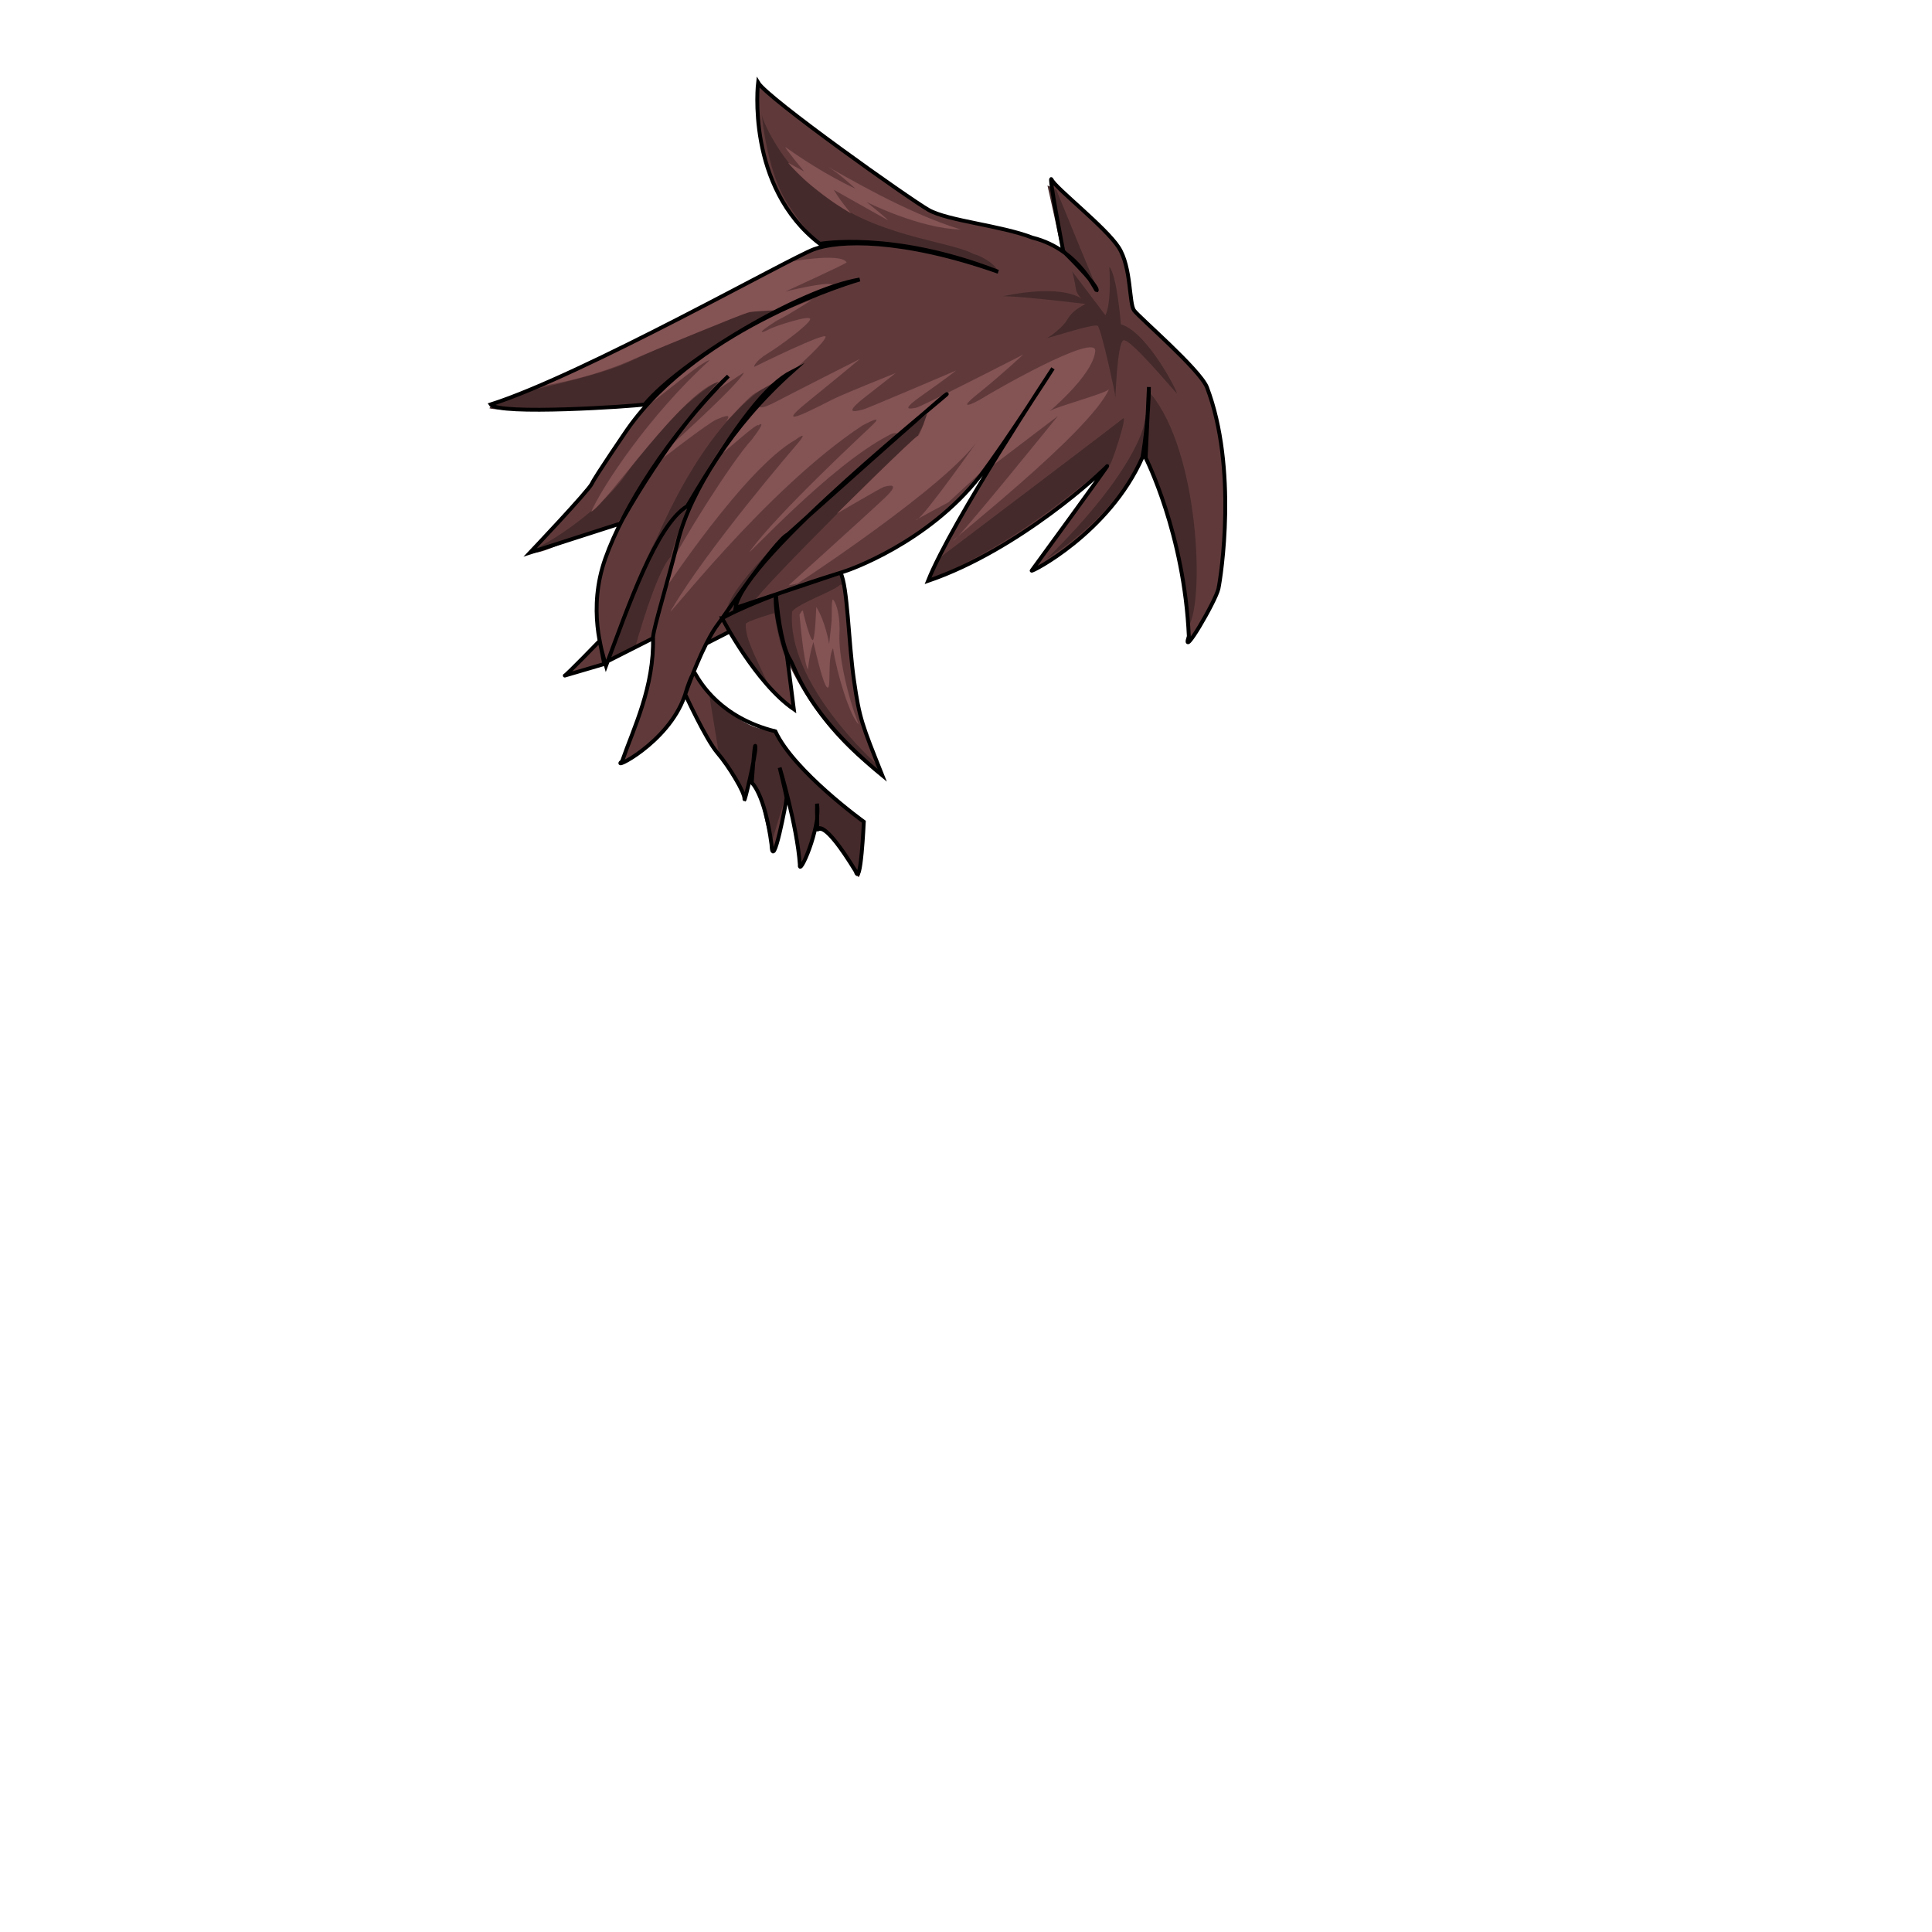 <svg xmlns="http://www.w3.org/2000/svg" id="hair" viewBox="0 0 3000 3000"><path id="cl1" fill="#603A3B" d="M1440 326c30 17 112 24 161 43 77 19 101 91 100 81s-52-60-52-60-24-124-18-111 84 74 104 105 16 87 24 98 100.941 90.604 113 119c48 126 22 294 18 313s-59 113-46 74c-7-159-67-277-67-277l5-110s0 51-10 109c-52 118-175 180-172 176s124-170 117-162-135 129-278 178c37-93 194-330 194-330s-72 113-113 167c-82 105-207 147-207 147s-92 31-173 58c12-79 336-336 328-332s-218.371 192.675-247 218c-19 9-101 130-108 139s-26 38-52 112-117 117-97 101c18-52 50-115 48-193 2-18 20-75 39-150s84-179 177-262c-39 20-84 76-163 209-48 29-92 157-126 248-6-21-29-88-1-167s98-190 191-283c-89 83-168 229-168 229l-140 45s91-96 96-107 55-84 55-84c114-163 361-233 361-233-95 16-279 128-334 194-18 3-228 17-239 0 144-46 464-227 502-241s135-18 286 35c-164-64-276.895-43.35-276.895-43.35-115.494-88.496-95.996-250.487-95.996-250.487C1189.219 152.326 1410 309 1440 326zM930.669 995.443S878 1048 875 1049s62.669-17.557 62.669-17.557l-7-36zm139.216-209.689C977.091 917.509 949 1024.024 949 1024.024l64.125-32.524s39.466-153.491 56.76-205.746zm-7.884 292.41S1094 1148 1112 1169s43 62 42 72 18-68.836 17-81.418-5.667 55.751-5.667 55.751 20 16.666 30.667 95.999c2 46 23.333-68 23.333-72S1208.667 1192 1208.667 1192 1236 1283.333 1240 1342.666c-2 20 32.667-55.333 26.667-94.667l.699 41.333s8.635-19.333 59.301 63.333c8 28 12.666-76.667 12.666-76.667s-94.667-59.333-123.333-121.333c-94.5-38.498-129.35-94.869-138.016-109.536-3.561-9.253-15.983 33.035-15.983 33.035zM1119.443 960s51.89 100.666 111.224 141.333C1224 1048 1220 1018.666 1220 1018.666s-20.438-61.295-17.219-95.647c4.161 45.987 11.219 83.697 21.885 101.006C1235.332 1041.333 1250 1107.334 1368 1204c-31.334-78.667-35.334-87.333-44.001-148s-9.787-146.001-20.894-166.667c-136.439 42-183.662 70.667-183.662 70.667zm.682 3.125C1115.669 964.845 1098.5 999 1098.5 999l32.018-19.114s-5.937-18.481-10.393-16.761z"/><path id="sd1" fill="#452A2B" d="M1716.5 489.5c9.991-20.303 6-75 6-75 12 12 18 89 18 89C1783 516 1832 615 1827 610.5s-72.5-86-82.5-82-12.5 94-12.5 88.5-22-106.5-27.5-111-84.5 22-78 18.5 24-17 30-27 10.5-15.5 29-25.5C1578 459 1557 460 1557 460c96-20 122.5 4 122.5 4s-8-7.5-9-16-5.5-26.5-5.5-26.5l51.5 68zm-90-201.5s20 89.5 21 97 57.5 62 58 66.5S1640 294 1640 294l-13.5-6zm-444-114s7 89.5 39.5 140.5 53.5 65 55.5 66.5 80.5-28.5 273 44c-1-14-28.5-28.5-38.5-30.5-38-21-159.5-27-241-98.5-54.5-35-90.5-112.5-88.5-122zM760 634c20 6.5 233 1.5 243-9 73.5-76.5 202.5-142.5 202.5-142.5s2-5.5-3.5-3.5c-60 0-193.5 70.5-238.5 88.5S816 608 816 608s-53.141 17.737-56 26zm361-45s-64.5 26.5-153.5 153.795C923.5 800.5 842.5 849 830.5 851.5s-12.5 14.5 24 0 104.5-40 104.5-40 68-97.5 73.5-109 78-111.5 88.5-113.5zm103-6s-102.5 21.5-203.5 251c-47 90-78 195.5-78 195.5l44-25s32-116.5 55-140c13.5-49.5 26-72.5 26-72.5s41-118 156.5-209zm218.5 53.909S1141 874.5 1128 948.5c-7 6.5-4.5 15-4.5 15s43.5 83 73.5 107.5c-30-63-39-80-39-102 .696-4.438 44.5-17 44.5-17s5.5 43 16 65.5 50.5 114.5 146 183.5c2.316-10.402-4.5-15.5-4.5-15.5s-139-123.5-130-236c11-13.5 66.5-32 75-42 8 5.5 1.5-21 1.5-21S1173 935.5 1170 936s20-29.5 182-190c24-25.5 70.5-60.5 73-69s16-25.683 17.5-40.091zM1439 902c162.5-66.5 269.5-178 284-179.5 3-1 29-80 20.5-72.5s-285 216.5-285 216.5S1440 896 1439 902zm337-241s-13 71.5-151 207c-15.5 8.5 100-53 148-159.5 7.5-23 69.473 151.412 72.5 264.5 25.572-40.882 16-273-59-362l-10.5 50zm-675.242 414.885l15.742 95.615s39 65 40 67 8-28 8-28 16.5 17 18 33.5 15 66.5 15 66.5l20.5-68 6 2.5 17.5 96s14.5-13.5 21.5-57c1.102-6.905 2.5-21.5 2.5-21.5l1.5 18s23-1.5 63.305 76.312C1339 1385.5 1340.5 1282 1338 1274.5s-111.269-82.149-134.269-142.149c-46 7-85.973-42.966-102.973-56.466z"/><path id="hl1" fill="#845354" d="M1220 228.667C1279.667 271.333 1328.333 293 1328.333 293s-25.542-24.334-43-34c22.333 11.667 120 71 206.333 97.333-64.333-1.333-146-42.667-146-42.667s38.333 31 32 27.667-83-46.667-83-46.667 7.667 14 26.667 36.667c-65.333-38.333-97.667-78.667-97.667-78.667l25 13.667c.001 0-32.999-40-28.666-37.666zM830 601.333c94.667-14.667 150-42 165.333-48.667s160.667-66.667 168-68 50-3.333 50-3.333 88-34 79.333-39.333-73.059 10.667-73.059 10.667 89.059-40.667 95.059-45.112c-8.667-16.445-95.059 0-95.059 0S887.333 581.999 830 601.333zm430-135.335s-160 53.333-253.333 158c-28 33.333 80-63.333 95.333-64.667-95.333 86.667-167.333 197.333-184 235.333 25.333-14 145.333-192 199.333-202 .667-4.001-12.666 18.666-12.666 18.666l50-32.667s5.333 5.333-114 114c-8.168 9.836-20.667 26-20.667 26s78.667-61.333 92.667-67.333 22.667-8.667 16 1.333 30.667-34 42.667-41.333 43.333-24 45.333-25.333-38.667 34-54.667 52.667-46.667 62-51.333 72 66.667-57.333 66.667-50c4.415-3.414 12-6.667-10 22C1135.5 717 1052.5 850.5 1040.5 879l-11.5 41.5S1155.5 728 1235 683c17-12.5 12.5-4.5 2 7.5 0 0-138.5 160.5-194.5 256.5-16.5 26.5 145.5-187 297-286.5 37-19.5 16-1.5 11 3.5s-144 133.5-186 192c-9.5 13.5 123.328-132.177 214.5-179.5 10-6.5 16.5-4 14.5-.5s46-33.5 46-33.5-11 35-14.5 34.5-125.5 120.5-125.5 120.5 70-41 73-41.5 29.5-9.5 1.5 17-149.5 136-149.5 136l14-3s234.5-153 282-225c0 0-85.167 121-97.167 126.333S1472.667 780 1472.667 780L1526 730.667l2.667 2 114-86.667s-154 190.667-162 193.333 210-166.667 241.333-234.667C1713.334 612 1638.667 632 1630.667 638s66.167-53.333 70-92.667c2.667-30.667-163.334 65.333-174.667 72.667s-44 22.667-7.333-6.667 70-60.667 70-60.667-160 82-166.667 82.667-27.333 6.667 10.667-20 52-38 52-38S1342.667 636 1340 636s-38 12.667 4-20 46.667-36.667 46.667-36.667-76.667 30.667-96 40-101.333 54-41.333 5.333 82-67.333 82-67.333S1222 614.667 1204.667 624s-48 20.665-.667-22.667 74.667-67.999 78-77.999-107.333 44.667-110 46 .667-8.667 19.333-20 64-44.667 66.667-53.333-57.333 11.333-64 15.333-26.5 11.166 12-13.334c21.176-10.378 54-32.002 54-32.002zM1241.5 954.5s6 73 13 85c3-28 8.5-41.5 8.5-42.5s14.5 66.5 21.5 70.5-.5-43.5 9-61c6.5 41.5 26 105 40 118.5-18.5-46-31.5-110-30-139s-4.5-48-9-54-2 22-3.5 36-3.5 32-3.5 32-5.5-34.5-20-57.5c0 0-1.5 46-5 51s-15-39.984-15.5-44.242-5.5 5.242-5.5 5.242z"/><path fill="none" stroke="#000" stroke-miterlimit="10" stroke-width="6" d="M1442 326c30 17 112 24 161 43 77 19 101 91 100 81s-52-60-52-60-24-124-18-111 84 74 104 105 16 87 24 98 100.941 90.604 113 119c48 126 22 294 18 313s-59 113-46 74c-7-159-67-277-67-277l5-110s0 51-10 109c-52 118-175 180-172 176s124-170 117-162-135 129-278 178c37-93 194-330 194-330s-72 113-113 167c-82 105-207 147-207 147s-92 31-173 58c12-79 336-336 328-332s-218.371 192.675-247 218c-19 9-101 130-108 139s-26 38-52 112-117 117-97 101c18-52 50-115 48-193 2-18 20-75 39-150s84-179 177-262c-39 20-84 76-163 209-48 29-92 157-126 248-6-21-29-88-1-167s98-190 191-283c-89 83-168 229-168 229l-140 45s91-96 96-107 55-84 55-84c114-163 361-233 361-233-95 16-279 128-334 194-18 3-228 17-239 0 144-46 464-227 502-241s135-18 286 35c-164-64-276.895-43.35-276.895-43.35-115.495-88.496-95.996-250.487-95.996-250.487C1191.219 152.326 1412 309 1442 326zM931.246 995.049S880 1048 877 1049s61.246-17.951 61.246-17.951l-7-36zm81.879-3.549l-69.387 35.152m120.263 51.512S1096 1148 1114 1169s43 62 42 72 18-68.836 17-81.418-5.667 55.751-5.667 55.751 20 16.666 30.667 95.999c2 46 23.334-68 23.334-72S1210.667 1192 1210.667 1192 1238 1283.333 1242 1342.666c-2 20 32.667-55.333 26.667-94.667 0 0 .324 39.24.665 39.331s8.668-17.331 59.335 65.335c8 28 12.666-76.667 12.666-76.667s-108.667-78.333-137.333-140.333c-84.833-21.165-115.678-74.57-124.344-89.237-3.562-9.253-15.655 31.736-15.655 31.736zM1121.443 960s51.89 100.666 111.223 141.333C1226 1048 1222 1018.666 1222 1018.666s-20.438-61.295-17.219-95.647c4.161 45.987 11.219 83.697 21.885 101.006C1237.333 1041.334 1252 1107.334 1370 1204c-31.334-78.667-35.334-87.333-44.001-148s-9.787-146.001-20.894-166.667c-136.439 42-183.662 70.667-183.662 70.667zm-24.609 39.224L1130.5 982m138.167 266s.099 39.698.474 39.748 8.859-17.748 59.526 64.919m-59.974-104.415s-.443 39.248.474 39.748c2.583 1.333 8.859-17.748 59.526 64.919"/></svg>